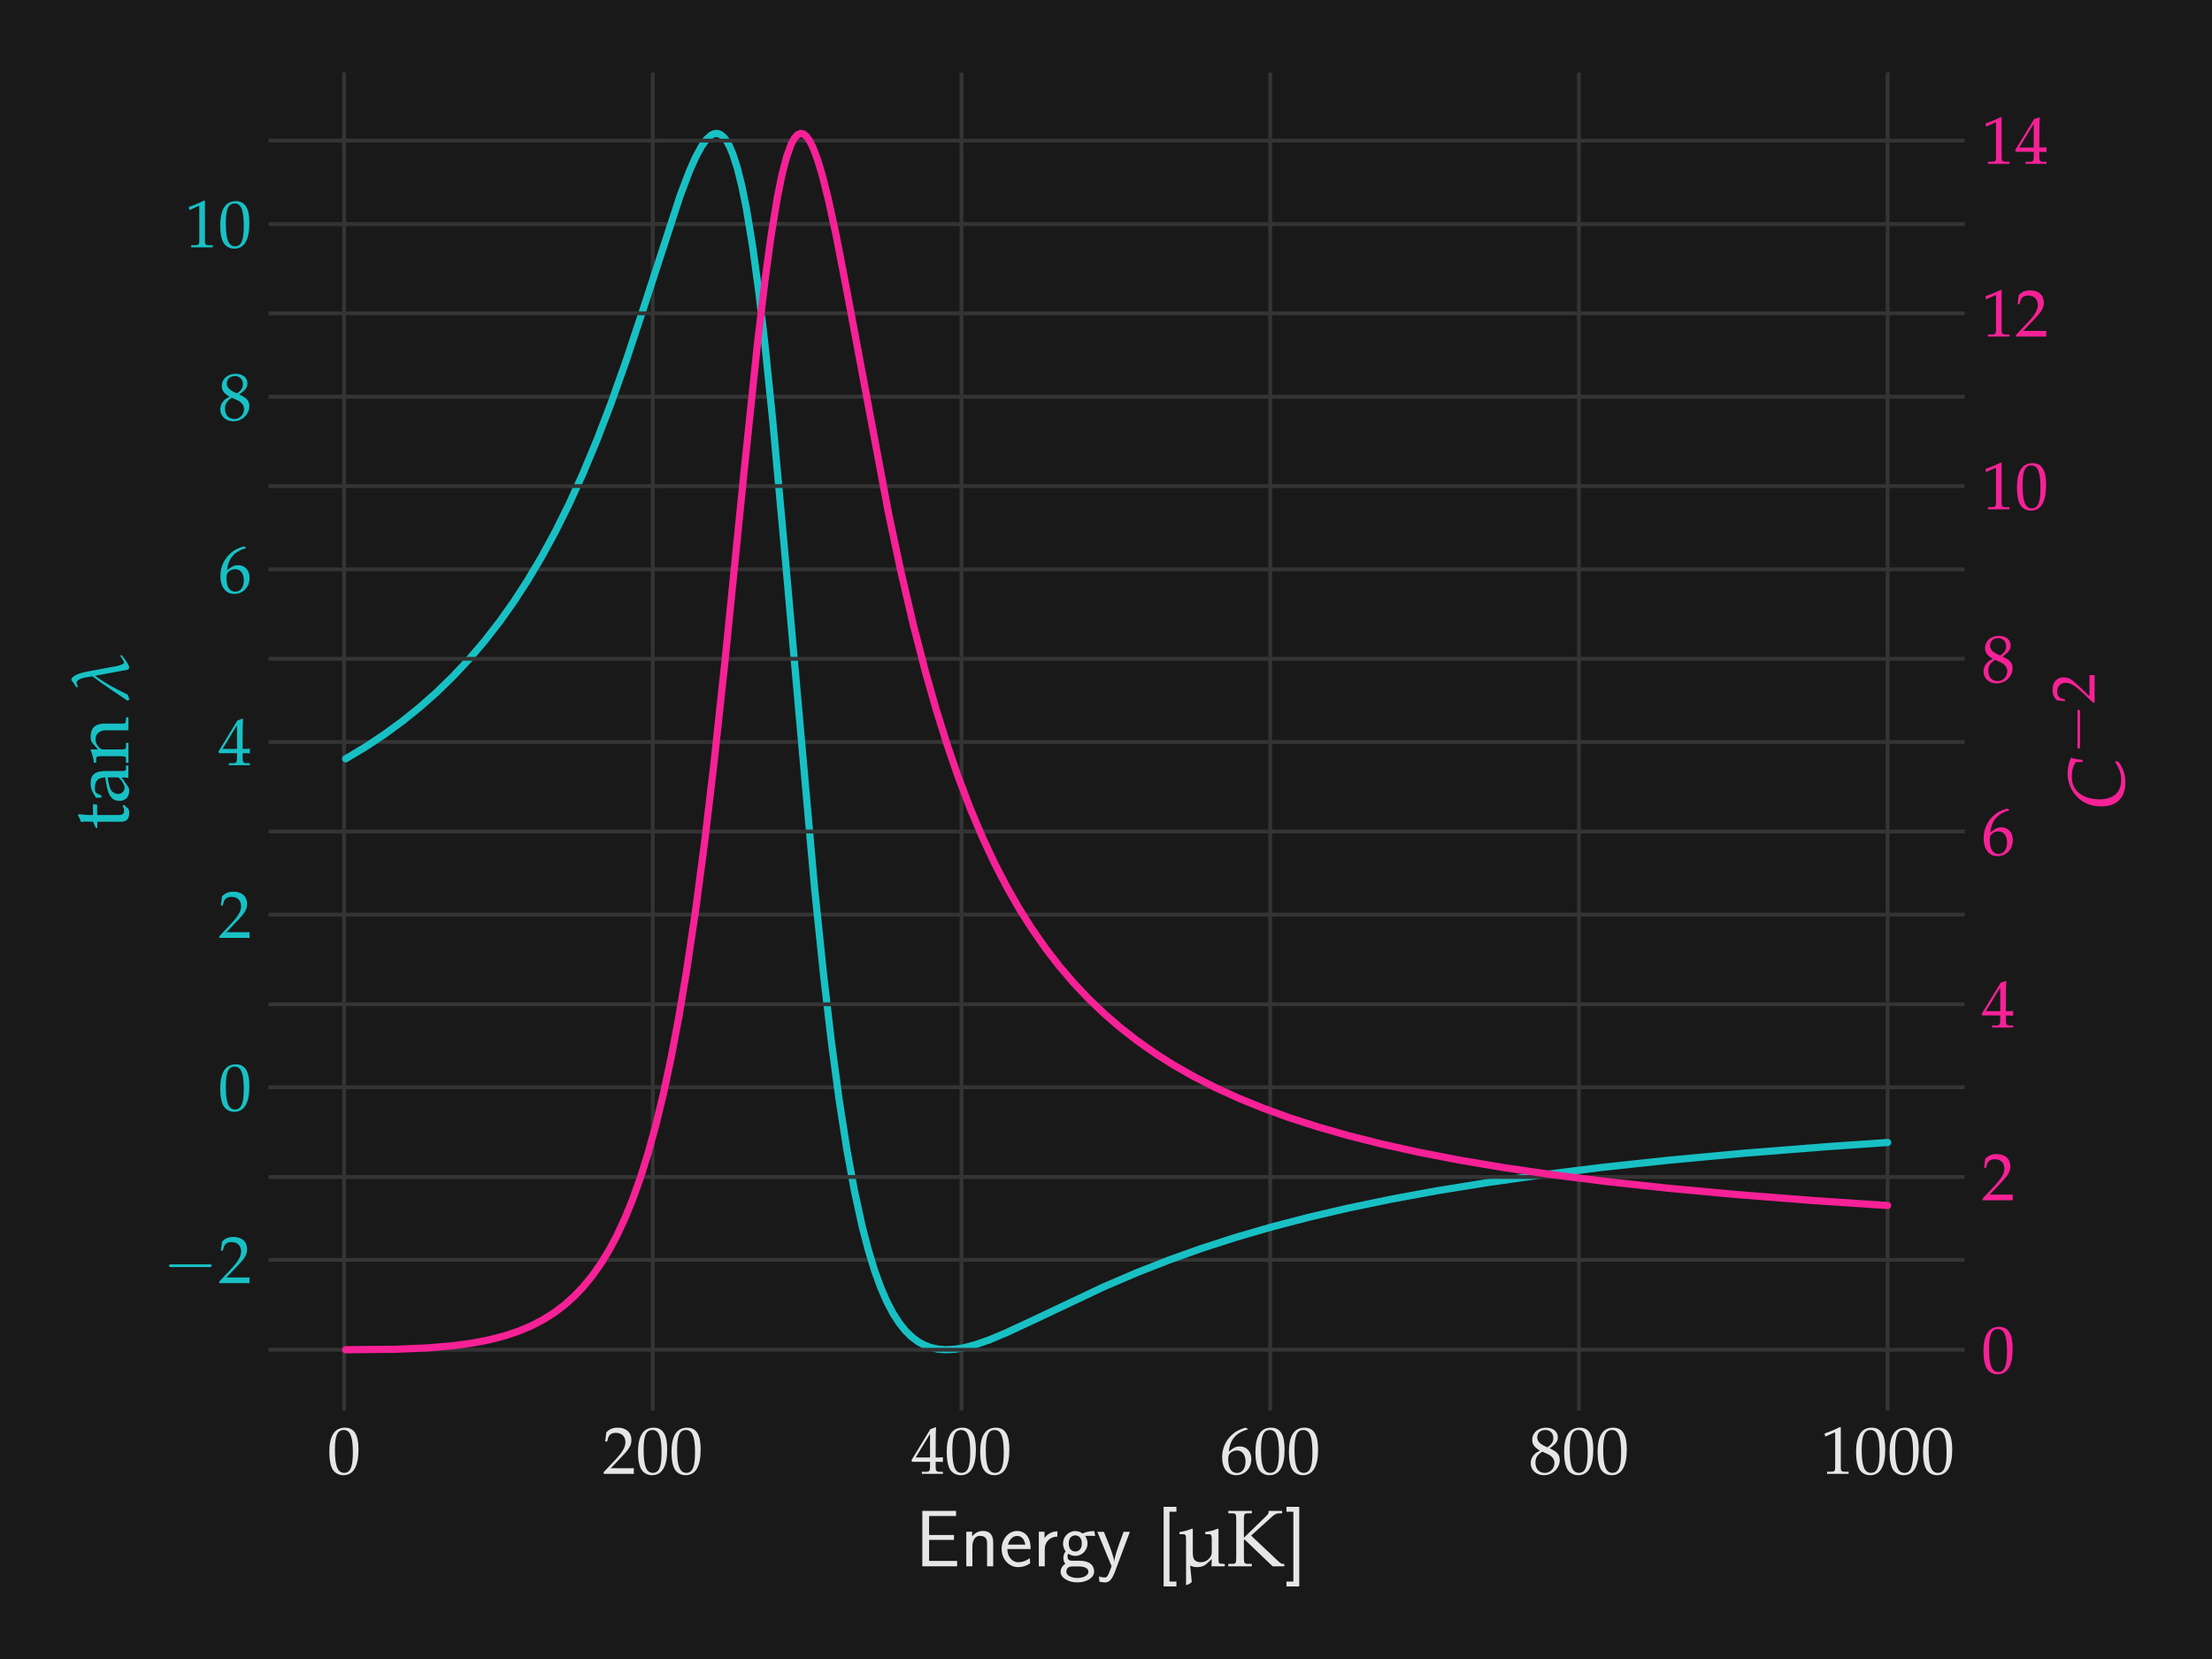 <?xml version="1.0" encoding="utf-8" standalone="no"?>
<!DOCTYPE svg PUBLIC "-//W3C//DTD SVG 1.1//EN"
  "http://www.w3.org/Graphics/SVG/1.1/DTD/svg11.dtd">
<!-- Created with matplotlib (https://matplotlib.org/) -->
<svg height="345.6pt" version="1.1" viewBox="0 0 460.8 345.6" width="460.8pt" xmlns="http://www.w3.org/2000/svg" xmlns:xlink="http://www.w3.org/1999/xlink">
 <defs>
  <style type="text/css">*{stroke-linecap:butt;stroke-linejoin:round;}</style>
 </defs>
 <g id="figure_1">
  <g id="patch_1">
   <path d="M 0 345.6 
L 460.8 345.6 
L 460.8 0 
L 0 0 
z
" style="fill:#191919;"/>
  </g>
  <g id="axes_1">
   <g id="patch_2">
    <path d="M 55.943 293.845 
L 409.283 293.845 
L 409.283 15.12 
L 55.943 15.12 
z
" style="fill:#191919;"/>
   </g>
   <g id="matplotlib.axis_1">
    <g id="xtick_1">
     <g id="line2d_1">
      <path clip-path="url(#p8550400cd7)" d="M 71.683 293.845 
L 71.683 15.12 
" style="fill:none;stroke:#343434;stroke-linecap:round;stroke-width:0.8;"/>
     </g>
     <g id="line2d_2"/>
     <g id="text_1">
      <!-- $\mathdefault{0}$ -->
      <g style="fill:#e6e6e6;" transform="translate(68.196 307.031)scale(0.14 -0.14)">
       <defs>
        <path d="M 26.297 69 
C 10.797 69 2.906 56.688 2.906 32.453 
C 2.906 20.719 5 10.625 8.5 5.719 
C 12 0.797 17.594 -2 23.797 -2 
C 38.906 -2 46.5 11.016 46.5 36.656 
C 46.5 58.578 40 69 26.297 69 
z
M 24.5 65.5 
C 34.203 65.5 38.094 55.688 38.094 31.641 
C 38.094 10.328 34.297 1.5 25.094 1.5 
C 15.406 1.5 11.297 11.625 11.297 36.062 
C 11.297 57.188 15 65.5 24.5 65.5 
z
" id="URW_Palladio_L_Roman-48"/>
       </defs>
       <use transform="scale(0.996)" xlink:href="#URW_Palladio_L_Roman-48"/>
      </g>
     </g>
    </g>
    <g id="xtick_2">
     <g id="line2d_3">
      <path clip-path="url(#p8550400cd7)" d="M 135.991 293.845 
L 135.991 15.12 
" style="fill:none;stroke:#343434;stroke-linecap:round;stroke-width:0.8;"/>
     </g>
     <g id="line2d_4"/>
     <g id="text_2">
      <!-- $\mathdefault{200}$ -->
      <g style="fill:#e6e6e6;" transform="translate(125.53 307.031)scale(0.14 -0.14)">
       <defs>
        <path d="M 1.594 2.5 
L 1.594 0 
C 20.297 0 20.297 0 23.906 0 
C 27.5 0 27.5 0 46.797 0 
C 46.594 1.953 46.594 2.906 46.594 4.203 
C 46.594 5.438 46.594 6.359 46.797 8.422 
C 35.297 8.422 30.703 8.422 12.203 8.422 
L 30.406 27.516 
C 40.094 37.719 43.094 43.172 43.094 50.594 
C 43.094 61.969 35.297 69 22.594 69 
C 15.406 69 10.5 67 5.594 62.016 
L 3.906 48.422 
L 6.797 48.422 
L 8.094 53.016 
C 9.703 58.797 13.297 61.297 20 61.297 
C 28.594 61.297 34.094 55.891 34.094 47.422 
C 34.094 39.922 29.906 32.547 18.594 20.562 
z
" id="URW_Palladio_L_Roman-50"/>
       </defs>
       <use transform="scale(0.996)" xlink:href="#URW_Palladio_L_Roman-50"/>
       <use transform="translate(49.813 0)scale(0.996)" xlink:href="#URW_Palladio_L_Roman-48"/>
       <use transform="translate(99.626 0)scale(0.996)" xlink:href="#URW_Palladio_L_Roman-48"/>
      </g>
     </g>
    </g>
    <g id="xtick_3">
     <g id="line2d_5">
      <path clip-path="url(#p8550400cd7)" d="M 200.298 293.845 
L 200.298 15.12 
" style="fill:none;stroke:#343434;stroke-linecap:round;stroke-width:0.8;"/>
     </g>
     <g id="line2d_6"/>
     <g id="text_3">
      <!-- $\mathdefault{400}$ -->
      <g style="fill:#e6e6e6;" transform="translate(189.838 307.031)scale(0.14 -0.14)">
       <defs>
        <path d="M 28 18 
L 28 10.516 
C 28 4.516 26.906 3.109 22 3.109 
L 15.797 3.109 
L 15.797 0 
C 29.094 0 29.094 0 31.5 0 
C 33.906 0 33.906 0 47.203 0 
L 47.203 3.109 
L 42.406 3.109 
C 37.5 3.109 36.406 4.406 36.406 10.453 
L 36.406 18 
C 42.297 18 44.406 18 47.203 17.703 
L 47.203 24.812 
C 42.5 24.422 40.594 24.422 39.094 24.422 
L 38.797 24.422 
L 36.406 24.422 
L 36.406 38.391 
C 36.406 56.25 36.594 64.875 37.094 69 
L 35.906 69.5 
L 28.5 66.797 
L 0.203 20.297 
L 1.297 18 
z
M 28 24.422 
L 6.5 24.422 
L 28 59.781 
z
" id="URW_Palladio_L_Roman-52"/>
       </defs>
       <use transform="scale(0.996)" xlink:href="#URW_Palladio_L_Roman-52"/>
       <use transform="translate(49.813 0)scale(0.996)" xlink:href="#URW_Palladio_L_Roman-48"/>
       <use transform="translate(99.626 0)scale(0.996)" xlink:href="#URW_Palladio_L_Roman-48"/>
      </g>
     </g>
    </g>
    <g id="xtick_4">
     <g id="line2d_7">
      <path clip-path="url(#p8550400cd7)" d="M 264.606 293.845 
L 264.606 15.12 
" style="fill:none;stroke:#343434;stroke-linecap:round;stroke-width:0.8;"/>
     </g>
     <g id="line2d_8"/>
     <g id="text_4">
      <!-- $\mathdefault{600}$ -->
      <g style="fill:#e6e6e6;" transform="translate(254.146 307.031)scale(0.14 -0.14)">
       <defs>
        <path d="M 41.594 67.344 
L 37.906 69.047 
C 28.297 65.844 24.203 63.844 19.094 59.438 
C 8.797 50.719 3.203 38.5 3.203 24.766 
C 3.203 8.219 11.203 -2 24.094 -2 
C 37.094 -2 46.797 8.312 46.797 21.953 
C 46.797 33.484 39.906 41 29.297 41 
C 24.297 41 21.297 39.688 15.406 34.984 
C 14.297 34.078 14.203 33.984 13.094 33.188 
C 15.203 51.312 23.594 61.141 41.594 66.547 
z
M 25.5 34.984 
C 33.094 34.984 38.203 28.375 38.203 18.453 
C 38.203 8.016 33.094 1.297 25.406 1.297 
C 16.906 1.297 12.297 8.609 12.297 22.062 
C 12.297 25.562 12.703 27.469 13.797 29.172 
C 16 32.578 20.703 34.984 25.5 34.984 
z
" id="URW_Palladio_L_Roman-54"/>
       </defs>
       <use transform="scale(0.996)" xlink:href="#URW_Palladio_L_Roman-54"/>
       <use transform="translate(49.813 0)scale(0.996)" xlink:href="#URW_Palladio_L_Roman-48"/>
       <use transform="translate(99.626 0)scale(0.996)" xlink:href="#URW_Palladio_L_Roman-48"/>
      </g>
     </g>
    </g>
    <g id="xtick_5">
     <g id="line2d_9">
      <path clip-path="url(#p8550400cd7)" d="M 328.914 293.845 
L 328.914 15.12 
" style="fill:none;stroke:#343434;stroke-linecap:round;stroke-width:0.8;"/>
     </g>
     <g id="line2d_10"/>
     <g id="text_5">
      <!-- $\mathdefault{800}$ -->
      <g style="fill:#e6e6e6;" transform="translate(318.454 307.031)scale(0.14 -0.14)">
       <defs>
        <path d="M 16.797 34.547 
C 12.703 32.656 11 31.547 8.797 29.438 
C 5 25.641 3 21.125 3 15.922 
C 3 5.609 11.297 -2 22.594 -2 
C 35.594 -2 46.406 8.219 46.406 20.625 
C 46.406 28.641 42.703 32.953 31.297 38.156 
C 40.406 44.375 43.594 48.578 43.594 54.578 
C 43.594 63.188 36.5 69 25.906 69 
C 14 69 5.297 61.391 5.297 50.891 
C 5.297 44.078 8 40.266 16.797 34.547 
z
M 28.406 29.547 
C 34.703 26.734 38.5 21.828 38.5 16.438 
C 38.5 8.016 32.203 1.406 24.094 1.406 
C 15.594 1.406 10.094 7.422 10.094 16.734 
C 10.094 24.031 13 28.641 20.406 33.156 
z
M 22.297 42.375 
C 16 45.469 12.797 49.484 12.797 54.484 
C 12.797 61.094 17.594 65.594 24.703 65.594 
C 32 65.594 36.797 60.797 36.797 53.469 
C 36.797 47.781 34.297 43.875 27.797 39.656 
z
" id="URW_Palladio_L_Roman-56"/>
       </defs>
       <use transform="scale(0.996)" xlink:href="#URW_Palladio_L_Roman-56"/>
       <use transform="translate(49.813 0)scale(0.996)" xlink:href="#URW_Palladio_L_Roman-48"/>
       <use transform="translate(99.626 0)scale(0.996)" xlink:href="#URW_Palladio_L_Roman-48"/>
      </g>
     </g>
    </g>
    <g id="xtick_6">
     <g id="line2d_11">
      <path clip-path="url(#p8550400cd7)" d="M 393.222 293.845 
L 393.222 15.12 
" style="fill:none;stroke:#343434;stroke-linecap:round;stroke-width:0.8;"/>
     </g>
     <g id="line2d_12"/>
     <g id="text_6">
      <!-- $\mathdefault{1000}$ -->
      <g style="fill:#e6e6e6;" transform="translate(379.275 307.031)scale(0.14 -0.14)">
       <defs>
        <path d="M 6.703 56 
L 7.703 56 
L 20.594 61.812 
C 20.703 61.906 20.797 61.906 20.906 61.906 
C 21.5 61.906 21.703 61.016 21.703 58.609 
L 21.703 9.578 
C 21.703 4.312 20.594 3.203 15.203 3.203 
L 9.594 3.203 
L 9.594 0 
C 25 0 25 0 26.094 0 
C 27.406 0 29.594 0 33 0 
C 34.203 0 37.703 0 41.797 0 
L 41.797 3.203 
L 36.594 3.203 
C 31.094 3.203 30.094 4.312 30.094 9.562 
L 30.094 69.422 
L 28.703 69.922 
C 22.203 66.516 15.094 63.516 6 60.312 
z
" id="URW_Palladio_L_Roman-49"/>
       </defs>
       <use transform="scale(0.996)" xlink:href="#URW_Palladio_L_Roman-49"/>
       <use transform="translate(49.813 0)scale(0.996)" xlink:href="#URW_Palladio_L_Roman-48"/>
       <use transform="translate(99.626 0)scale(0.996)" xlink:href="#URW_Palladio_L_Roman-48"/>
       <use transform="translate(149.44 0)scale(0.996)" xlink:href="#URW_Palladio_L_Roman-48"/>
      </g>
     </g>
    </g>
    <g id="text_7">
     <!-- Energy [\si{\micro\kelvin}] -->
     <g style="fill:#e6e6e6;" transform="translate(190.666 326.296)scale(0.168 -0.168)">
      <defs>
       <path d="M 30.594 6.766 
C 22.594 6.766 19 6.766 17.203 6.766 
L 17.203 32.922 
L 48.203 32.922 
L 48.203 39 
L 17.203 39 
L 17.203 62.641 
L 30.094 62.641 
C 31.297 62.641 32.5 62.641 33.703 62.641 
L 50.797 62.641 
L 50.797 69 
L 8.797 69 
L 8.797 0 
L 52.094 0 
L 52.094 6.766 
z
" id="CMSS17-69"/>
       <path d="M 40.906 29.328 
C 40.906 35.672 39.406 44 28.094 44 
C 21.703 44 17.5 40.719 14.703 37.328 
L 14.703 43.094 
L 7.406 43.094 
L 7.406 0 
L 15 0 
L 15 24.359 
C 15 30.688 17.406 37.938 24.203 37.938 
C 33 37.938 33.297 32 33.297 28.578 
L 33.297 0 
L 40.906 0 
z
" id="CMSS17-110"/>
       <path d="M 39.094 21.516 
C 39.094 24.844 38.906 31.297 35.703 36.641 
C 32.203 42.391 26.5 44 22.203 44 
C 11.797 44 3 34.188 3 21.484 
C 3 9.094 12.094 -1 23.594 -1 
C 28.094 -1 33.594 0.297 38.594 3.875 
C 38.594 4.281 38.406 6.469 38.297 6.562 
C 38.297 6.766 38 9.844 38 10.25 
C 33.203 6.359 27.703 5.078 23.703 5.078 
C 17.297 5.078 10.406 10.422 10.094 21.516 
z
M 10.906 27 
C 12.203 32.562 16.594 37.828 22.203 37.828 
C 23.703 37.828 30.703 37.828 32.5 27 
z
" id="CMSS17-101"/>
       <path d="M 14.906 21.297 
C 14.906 30.703 21.797 37 30.594 37 
L 30.594 43.578 
C 24.203 43.578 18.203 40.391 14.594 35.203 
L 14.594 43.094 
L 7.5 43.094 
L 7.5 0 
L 14.906 0 
z
" id="CMSS17-114"/>
       <path d="M 44.5 43.875 
C 38.797 43.875 33.906 42.781 29.906 40.891 
C 26.594 43.391 23.203 43.875 20.906 43.875 
C 12.203 43.875 5.594 36.703 5.594 28.344 
C 5.594 22.938 8.594 18.859 8.797 18.672 
C 7 16.172 6 13.484 6 10.5 
C 6 7 7.406 4.516 8.5 3.125 
C 3.297 -0.047 2.594 -4.906 2.594 -6.797 
C 2.594 -14.031 11.703 -20 23.406 -20 
C 35.203 -20 44.297 -14.031 44.297 -6.688 
C 44.297 7 29 7 24.797 7 
L 16.703 7 
C 15.203 7 11.203 7 11.203 12.359 
C 11.203 14.391 12.094 15.688 12.203 15.781 
C 13.703 14.688 16.797 13 20.906 13 
C 29.203 13 36.094 19.969 36.094 28.547 
C 36.094 33.312 33.906 36.797 33 38 
L 33.297 38 
C 33.594 38 37.797 38 39.297 38 
C 42.5 38 42.797 37.953 45.594 37.797 
z
M 20.906 18.469 
C 17.5 18.469 12.703 20.547 12.703 28.484 
C 12.703 37.109 18.203 38.5 20.797 38.5 
C 24.203 38.5 29 36.422 29 28.484 
C 29 19.859 23.5 18.469 20.906 18.469 
z
M 24.703 -0.156 
C 27.094 -0.156 37.203 -0.156 37.203 -6.906 
C 37.203 -11.156 31 -14.516 23.5 -14.516 
C 15.906 -14.516 9.703 -11.25 9.703 -6.797 
C 9.703 -6.297 9.703 -0.156 16.594 -0.156 
z
" id="CMSS17-103"/>
       <path d="M 41.797 43 
L 34 43 
C 25.5 20.219 22.594 10.969 22.406 5.984 
L 22.297 5.984 
C 22 10.875 17.594 22.812 14.094 31.359 
L 9.406 43 
L 1.297 43 
L 19 0.203 
C 17.906 -2.781 16.297 -7.266 15.797 -8.266 
C 13.594 -13.828 12.094 -13.828 10.5 -13.828 
C 10.094 -13.828 6.906 -13.828 3.297 -12.641 
L 3.906 -19.203 
C 6.406 -19.703 8.906 -20 10.703 -20 
C 13.203 -20 18.203 -20 22.797 -7.766 
z
" id="CMSS17-121"/>
       <path d="M 25.203 -25 
L 25.203 -18.938 
L 16.594 -18.938 
L 16.594 68 
L 25.203 68 
L 25.203 74.078 
L 9.297 74.078 
L 9.297 -25 
z
" id="CMSS17-91"/>
       <path d="M 9.906 -23.391 
C 12.703 -23 17 -20.391 17 -19 
L 17 -18.703 
L 15 1 
C 18.203 -0.5 20.5 -1 23.906 -1 
C 28.5 -1 32.406 0.406 35.203 2.891 
L 41.906 9.078 
C 41.906 6.219 41.797 4.641 41.5 0 
C 48.203 0 48.203 0 49.703 0 
C 51.203 0 51.203 0 58.094 0 
L 58.094 2.891 
L 54 3.297 
C 50.594 3.297 50.297 3.891 50.297 10.281 
L 50.297 46.5 
L 49.406 46.906 
C 44.297 44.797 39.094 43.406 33.797 42.797 
L 33.797 40 
L 37.5 40 
C 41.5 40 41.906 39.297 41.906 32.75 
L 41.906 16.547 
C 41.906 14.359 40.5 11.578 38.203 9.266 
C 35.406 6.484 32.203 5.109 28.297 5.109 
C 24.797 5.109 22 6.203 20.406 8.094 
C 19 9.688 18.297 12.766 18.297 17.141 
L 18.297 46.5 
L 17.406 46.906 
C 12.297 44.797 7.094 43.406 1.797 42.797 
L 1.797 40 
L 5.5 40 
C 9.5 40 9.906 39.297 9.906 32.734 
z
" id="URW_Palladio_L_Roman-181"/>
       <path d="M 21.594 32.609 
L 22.594 33.312 
L 57.406 0 
C 64.406 0 64.406 0 65.406 0 
C 66.703 0 66.906 0 71.906 0 
L 71.906 2.906 
L 69.797 3.109 
C 68.297 3.109 66.703 4.219 63.594 7.109 
L 30.594 38.297 
L 57.203 62.297 
C 59.906 64.703 62.406 66 65 66 
L 69.203 66 
L 69.203 69.016 
C 62.906 69.016 62.906 69.016 61.203 69.016 
C 59.797 69.016 58.094 69.016 52.297 69.016 
L 52.297 66.5 
C 52.297 65.906 51 64.219 49.406 62.609 
L 21.594 35.594 
L 21.594 57.203 
C 21.594 65.188 22.094 66 26.703 66 
L 31.5 66 
L 31.5 69.016 
C 24.203 69.016 22 69.016 16.797 69.016 
C 11.797 69.016 9.406 69.016 2.203 69.016 
L 2.203 66 
L 7 66 
C 11.594 66 12.094 65.188 12.094 57.219 
L 12.094 11.891 
C 12.094 3.906 11.594 3.109 7 3.109 
L 2.203 3.109 
L 2.203 0 
C 8.094 0 11.594 0 16.797 0 
C 22 0 25.594 0 31.5 0 
L 31.5 3.109 
L 26.703 3.109 
C 22.094 3.109 21.594 3.906 21.594 11.906 
z
" id="URW_Palladio_L_Roman-75"/>
       <path d="M 17.906 74.078 
L 2 74.078 
L 2 68 
L 10.594 68 
L 10.594 -18.938 
L 2 -18.938 
L 2 -25 
L 17.906 -25 
z
" id="CMSS17-93"/>
      </defs>
      <use transform="scale(0.996)" xlink:href="#CMSS17-69"/>
      <use transform="translate(55.892 0)scale(0.996)" xlink:href="#CMSS17-110"/>
      <use transform="translate(104.097 0)scale(0.996)" xlink:href="#CMSS17-101"/>
      <use transform="translate(145.736 0)scale(0.996)" xlink:href="#CMSS17-114"/>
      <use transform="translate(177.646 0)scale(0.996)" xlink:href="#CMSS17-103"/>
      <use transform="translate(224.489 0)scale(0.996)" xlink:href="#CMSS17-121"/>
      <use transform="translate(298.718 0)scale(0.996)" xlink:href="#CMSS17-91"/>
      <use transform="translate(325.904 0)scale(0.996)" xlink:href="#URW_Palladio_L_Roman-181"/>
      <use transform="translate(385.978 0)scale(0.996)" xlink:href="#URW_Palladio_L_Roman-75"/>
      <use transform="translate(458.305 0)scale(0.996)" xlink:href="#CMSS17-93"/>
     </g>
    </g>
   </g>
   <g id="matplotlib.axis_2">
    <g id="ytick_1">
     <g id="line2d_13">
      <path clip-path="url(#p8550400cd7)" d="M 55.943 262.456 
L 409.283 262.456 
" style="fill:none;stroke:#343434;stroke-linecap:round;stroke-width:0.8;"/>
     </g>
     <g id="line2d_14"/>
     <g id="text_8">
      <!-- $\mathdefault{−2}$ -->
      <g style="fill:#18c0c4;" transform="translate(33.997 267.299)scale(0.14 -0.14)">
       <defs>
        <path d="M 65.906 23 
C 67.594 23 69.406 23 69.406 25 
C 69.406 27 67.594 27 65.906 27 
L 11.797 27 
C 10.094 27 8.297 27 8.297 25 
C 8.297 23 10.094 23 11.797 23 
z
" id="CMSY10-0"/>
       </defs>
       <use transform="scale(1.038)" xlink:href="#CMSY10-0"/>
       <use transform="translate(81.942 0)scale(0.996)" xlink:href="#URW_Palladio_L_Roman-50"/>
      </g>
     </g>
    </g>
    <g id="ytick_2">
     <g id="line2d_15">
      <path clip-path="url(#p8550400cd7)" d="M 55.943 226.493 
L 409.283 226.493 
" style="fill:none;stroke:#343434;stroke-linecap:round;stroke-width:0.8;"/>
     </g>
     <g id="line2d_16"/>
     <g id="text_9">
      <!-- $\mathdefault{0}$ -->
      <g style="fill:#18c0c4;" transform="translate(45.469 231.336)scale(0.14 -0.14)">
       <use transform="scale(0.996)" xlink:href="#URW_Palladio_L_Roman-48"/>
      </g>
     </g>
    </g>
    <g id="ytick_3">
     <g id="line2d_17">
      <path clip-path="url(#p8550400cd7)" d="M 55.943 190.531 
L 409.283 190.531 
" style="fill:none;stroke:#343434;stroke-linecap:round;stroke-width:0.8;"/>
     </g>
     <g id="line2d_18"/>
     <g id="text_10">
      <!-- $\mathdefault{2}$ -->
      <g style="fill:#18c0c4;" transform="translate(45.469 195.374)scale(0.14 -0.14)">
       <use transform="scale(0.996)" xlink:href="#URW_Palladio_L_Roman-50"/>
      </g>
     </g>
    </g>
    <g id="ytick_4">
     <g id="line2d_19">
      <path clip-path="url(#p8550400cd7)" d="M 55.943 154.568 
L 409.283 154.568 
" style="fill:none;stroke:#343434;stroke-linecap:round;stroke-width:0.8;"/>
     </g>
     <g id="line2d_20"/>
     <g id="text_11">
      <!-- $\mathdefault{4}$ -->
      <g style="fill:#18c0c4;" transform="translate(45.469 159.411)scale(0.14 -0.14)">
       <use transform="scale(0.996)" xlink:href="#URW_Palladio_L_Roman-52"/>
      </g>
     </g>
    </g>
    <g id="ytick_5">
     <g id="line2d_21">
      <path clip-path="url(#p8550400cd7)" d="M 55.943 118.606 
L 409.283 118.606 
" style="fill:none;stroke:#343434;stroke-linecap:round;stroke-width:0.8;"/>
     </g>
     <g id="line2d_22"/>
     <g id="text_12">
      <!-- $\mathdefault{6}$ -->
      <g style="fill:#18c0c4;" transform="translate(45.469 123.449)scale(0.14 -0.14)">
       <use transform="scale(0.996)" xlink:href="#URW_Palladio_L_Roman-54"/>
      </g>
     </g>
    </g>
    <g id="ytick_6">
     <g id="line2d_23">
      <path clip-path="url(#p8550400cd7)" d="M 55.943 82.643 
L 409.283 82.643 
" style="fill:none;stroke:#343434;stroke-linecap:round;stroke-width:0.8;"/>
     </g>
     <g id="line2d_24"/>
     <g id="text_13">
      <!-- $\mathdefault{8}$ -->
      <g style="fill:#18c0c4;" transform="translate(45.469 87.486)scale(0.14 -0.14)">
       <use transform="scale(0.996)" xlink:href="#URW_Palladio_L_Roman-56"/>
      </g>
     </g>
    </g>
    <g id="ytick_7">
     <g id="line2d_25">
      <path clip-path="url(#p8550400cd7)" d="M 55.943 46.681 
L 409.283 46.681 
" style="fill:none;stroke:#343434;stroke-linecap:round;stroke-width:0.8;"/>
     </g>
     <g id="line2d_26"/>
     <g id="text_14">
      <!-- $\mathdefault{10}$ -->
      <g style="fill:#18c0c4;" transform="translate(38.495 51.524)scale(0.14 -0.14)">
       <use transform="scale(0.996)" xlink:href="#URW_Palladio_L_Roman-49"/>
       <use transform="translate(49.813 0)scale(0.996)" xlink:href="#URW_Palladio_L_Roman-48"/>
      </g>
     </g>
    </g>
    <g id="text_15">
     <!-- $\tan\lambda$ -->
     <g style="fill:#18c0c4;" transform="translate(26.743 172.828)rotate(-90)scale(0.168 -0.168)">
      <defs>
       <path d="M 9.797 38.688 
L 9.797 9.672 
C 9.797 2.219 13.094 -1 20.797 -1 
C 23.094 -1 25.5 -0.5 26.094 0.203 
L 30.906 5.516 
L 29.594 7.234 
C 27.094 5.812 25.594 5.312 23.703 5.312 
C 19.797 5.312 18.203 7.344 18.203 12.312 
L 18.203 38.891 
L 31 38.891 
L 31.906 44 
L 18.203 44 
L 18.203 47.75 
C 18.203 51.891 18.5 55.422 19.297 61.734 
L 18.094 62.828 
C 15.703 61.328 12.703 60.031 9.594 59.031 
C 9.906 56.016 10 54.109 10 51.109 
L 10 44.094 
L 2.203 40.594 
L 2.203 38.688 
z
" id="URW_Palladio_L_Roman-116"/>
       <path d="M 32.406 8.406 
L 31.906 -0.016 
C 38.406 -0.016 38.406 -0.016 39.703 -0.016 
C 40.203 -0.016 42.703 -0.016 47.094 -0.016 
L 47.094 3 
L 43.203 3 
C 40.797 3 40.406 3.812 40.406 8.719 
L 40.406 27.047 
C 40.406 41.688 36.203 47 24.594 47 
C 20.297 47 16.297 45.891 12.5 43.609 
L 7.203 40.391 
L 7.203 33.922 
L 9.797 33.219 
L 11.094 36.297 
C 13.203 40.984 14.203 41.688 18.797 41.688 
C 28.203 41.688 32.094 37.984 32.406 28.938 
L 22.5 27.125 
C 8.906 24.641 3.203 19.953 3.203 11.281 
C 3.203 3.5 7.906 -1 15.797 -1 
C 17.594 -1 19.297 -0.703 20 -0.203 
z
M 32.406 12.594 
C 29.5 8.5 23.203 4.719 19.297 4.719 
C 15.297 4.719 11.797 8.406 11.797 12.688 
C 11.797 16.375 13.797 19.859 16.797 21.75 
C 19.297 23.25 24.797 24.641 32.406 25.75 
z
" id="URW_Palladio_L_Roman-97"/>
       <path d="M 41 -0.109 
C 47.094 -0.109 47.203 -0.109 48.906 -0.109 
C 50.297 -0.109 50.297 -0.109 57.203 -0.109 
L 57.203 2.797 
L 53.094 3.203 
C 49.703 3.203 49.406 3.812 49.406 10.219 
L 49.406 29.562 
C 49.406 41.281 43.906 47 32.703 47 
C 29 47 26.906 46.297 24.797 44.484 
L 17.203 37.875 
L 17.203 46.594 
L 16.297 47 
C 11.203 44.891 6 43.484 0.703 42.891 
L 0.703 40.078 
L 4.406 40.078 
C 8.406 40.078 8.797 39.375 8.797 32.719 
L 8.797 10.047 
C 8.797 3.703 8.5 3 5.094 3 
L 0.594 3 
L 0.594 -0.109 
C 7.406 -0.109 10.094 -0.109 13 -0.109 
C 15.906 -0.109 18.594 -0.109 25.406 -0.109 
L 25.406 3 
L 20.906 3 
C 17.5 3 17.203 3.703 17.203 10.047 
L 17.203 31.422 
C 17.203 35.938 23.797 40.875 29.906 40.875 
C 36.594 40.875 41 35.891 41 28.219 
z
" id="URW_Palladio_L_Roman-110"/>
       <path d="M 3.594 -1.406 
C 5.406 -0.5 6.797 0 9.297 0.797 
C 16.797 15.969 21.297 25.203 32.797 41.562 
L 40.094 1.812 
C 40.406 0.109 41.5 -1 43.094 -1 
C 45.594 -1 49.203 1.219 58.703 8.406 
L 57.797 10.203 
L 55.203 8.5 
C 52.297 6.5 49.906 5.5 49.094 5.5 
C 48.703 5.5 48.297 5.5 47.203 7.406 
C 46.406 8.609 45.906 11 44.906 14.422 
L 38.406 49.391 
C 35.797 63.406 32.297 70.531 27.594 71.125 
C 24.906 68.922 21 66.406 18.797 65 
L 18.5 62.594 
C 20.406 63.297 23.406 64.5 24.297 64.5 
C 26.906 64.5 29.5 60 30.5 54.188 
L 32.203 44.875 
C 23.703 34.031 6.797 8.828 1.594 0.797 
z
" id="Pazo_Math_Italic-108"/>
      </defs>
      <use transform="scale(0.996)" xlink:href="#URW_Palladio_L_Roman-116"/>
      <use transform="translate(32.477 0)scale(0.996)" xlink:href="#URW_Palladio_L_Roman-97"/>
      <use transform="translate(82.29 0)scale(0.996)" xlink:href="#URW_Palladio_L_Roman-110"/>
      <use transform="translate(158.122 0)scale(0.996)" xlink:href="#Pazo_Math_Italic-108"/>
     </g>
    </g>
   </g>
   <g id="line2d_27">
    <path clip-path="url(#p8550400cd7)" d="M 72.004 158.077 
L 76.18 155.569 
L 80.035 153.012 
L 83.889 150.191 
L 87.423 147.346 
L 90.956 144.221 
L 94.489 140.781 
L 97.702 137.345 
L 100.914 133.58 
L 104.126 129.445 
L 107.017 125.37 
L 109.908 120.922 
L 112.799 116.062 
L 115.69 110.746 
L 118.581 104.931 
L 121.472 98.574 
L 124.363 91.642 
L 127.254 84.113 
L 130.466 75.062 
L 133.999 64.391 
L 141.708 40.698 
L 143.636 35.626 
L 144.921 32.734 
L 146.206 30.376 
L 147.169 29.044 
L 148.133 28.159 
L 148.775 27.851 
L 149.418 27.793 
L 150.06 28.008 
L 150.703 28.517 
L 151.345 29.341 
L 151.987 30.5 
L 152.63 32.014 
L 153.594 34.989 
L 154.557 38.851 
L 155.521 43.635 
L 156.806 51.476 
L 158.091 60.963 
L 159.375 71.998 
L 160.982 87.69 
L 163.23 112.27 
L 169.654 184.638 
L 171.582 203.257 
L 173.188 216.985 
L 174.794 229.011 
L 176.4 239.367 
L 178.006 248.149 
L 179.612 255.493 
L 180.897 260.437 
L 182.182 264.642 
L 183.467 268.187 
L 184.752 271.148 
L 186.037 273.596 
L 187.321 275.595 
L 188.606 277.202 
L 189.891 278.47 
L 191.176 279.445 
L 192.461 280.167 
L 193.746 280.671 
L 195.352 281.043 
L 196.958 281.174 
L 198.885 281.076 
L 200.813 280.756 
L 203.061 280.169 
L 205.952 279.169 
L 209.485 277.7 
L 214.946 275.159 
L 230.043 268.023 
L 236.789 265.131 
L 243.535 262.483 
L 250.28 260.075 
L 257.347 257.792 
L 264.735 255.643 
L 272.444 253.63 
L 280.796 251.681 
L 289.79 249.815 
L 299.427 248.045 
L 310.027 246.329 
L 321.591 244.69 
L 334.118 243.142 
L 347.931 241.66 
L 363.349 240.235 
L 380.374 238.889 
L 393.222 238.003 
L 393.222 238.003 
" style="fill:none;stroke:#18c0c4;stroke-linecap:round;stroke-width:1.5;"/>
   </g>
   <g id="patch_3">
    <path d="M 55.943 293.845 
L 55.943 15.12 
" style="fill:none;"/>
   </g>
   <g id="patch_4">
    <path d="M 409.283 293.845 
L 409.283 15.12 
" style="fill:none;"/>
   </g>
   <g id="patch_5">
    <path d="M 55.943 293.845 
L 409.283 293.845 
" style="fill:none;"/>
   </g>
   <g id="patch_6">
    <path d="M 55.943 15.12 
L 409.283 15.12 
" style="fill:none;"/>
   </g>
  </g>
  <g id="axes_2">
   <g id="matplotlib.axis_3">
    <g id="ytick_8">
     <g id="line2d_28">
      <path clip-path="url(#p8550400cd7)" d="M 55.943 281.176 
L 409.283 281.176 
" style="fill:none;stroke:#343434;stroke-linecap:round;stroke-width:0.8;"/>
     </g>
     <g id="line2d_29"/>
     <g id="text_16">
      <!-- $\mathdefault{0}$ -->
      <g style="fill:#f62196;" transform="translate(412.783 286.019)scale(0.14 -0.14)">
       <use transform="scale(0.996)" xlink:href="#URW_Palladio_L_Roman-48"/>
      </g>
     </g>
    </g>
    <g id="ytick_9">
     <g id="line2d_30">
      <path clip-path="url(#p8550400cd7)" d="M 55.943 245.192 
L 409.283 245.192 
" style="fill:none;stroke:#343434;stroke-linecap:round;stroke-width:0.8;"/>
     </g>
     <g id="line2d_31"/>
     <g id="text_17">
      <!-- $\mathdefault{2}$ -->
      <g style="fill:#f62196;" transform="translate(412.783 250.035)scale(0.14 -0.14)">
       <use transform="scale(0.996)" xlink:href="#URW_Palladio_L_Roman-50"/>
      </g>
     </g>
    </g>
    <g id="ytick_10">
     <g id="line2d_32">
      <path clip-path="url(#p8550400cd7)" d="M 55.943 209.208 
L 409.283 209.208 
" style="fill:none;stroke:#343434;stroke-linecap:round;stroke-width:0.8;"/>
     </g>
     <g id="line2d_33"/>
     <g id="text_18">
      <!-- $\mathdefault{4}$ -->
      <g style="fill:#f62196;" transform="translate(412.783 214.051)scale(0.14 -0.14)">
       <use transform="scale(0.996)" xlink:href="#URW_Palladio_L_Roman-52"/>
      </g>
     </g>
    </g>
    <g id="ytick_11">
     <g id="line2d_34">
      <path clip-path="url(#p8550400cd7)" d="M 55.943 173.224 
L 409.283 173.224 
" style="fill:none;stroke:#343434;stroke-linecap:round;stroke-width:0.8;"/>
     </g>
     <g id="line2d_35"/>
     <g id="text_19">
      <!-- $\mathdefault{6}$ -->
      <g style="fill:#f62196;" transform="translate(412.783 178.067)scale(0.14 -0.14)">
       <use transform="scale(0.996)" xlink:href="#URW_Palladio_L_Roman-54"/>
      </g>
     </g>
    </g>
    <g id="ytick_12">
     <g id="line2d_36">
      <path clip-path="url(#p8550400cd7)" d="M 55.943 137.241 
L 409.283 137.241 
" style="fill:none;stroke:#343434;stroke-linecap:round;stroke-width:0.8;"/>
     </g>
     <g id="line2d_37"/>
     <g id="text_20">
      <!-- $\mathdefault{8}$ -->
      <g style="fill:#f62196;" transform="translate(412.783 142.084)scale(0.14 -0.14)">
       <use transform="scale(0.996)" xlink:href="#URW_Palladio_L_Roman-56"/>
      </g>
     </g>
    </g>
    <g id="ytick_13">
     <g id="line2d_38">
      <path clip-path="url(#p8550400cd7)" d="M 55.943 101.257 
L 409.283 101.257 
" style="fill:none;stroke:#343434;stroke-linecap:round;stroke-width:0.8;"/>
     </g>
     <g id="line2d_39"/>
     <g id="text_21">
      <!-- $\mathdefault{10}$ -->
      <g style="fill:#f62196;" transform="translate(412.783 106.1)scale(0.14 -0.14)">
       <use transform="scale(0.996)" xlink:href="#URW_Palladio_L_Roman-49"/>
       <use transform="translate(49.813 0)scale(0.996)" xlink:href="#URW_Palladio_L_Roman-48"/>
      </g>
     </g>
    </g>
    <g id="ytick_14">
     <g id="line2d_40">
      <path clip-path="url(#p8550400cd7)" d="M 55.943 65.273 
L 409.283 65.273 
" style="fill:none;stroke:#343434;stroke-linecap:round;stroke-width:0.8;"/>
     </g>
     <g id="line2d_41"/>
     <g id="text_22">
      <!-- $\mathdefault{12}$ -->
      <g style="fill:#f62196;" transform="translate(412.783 70.116)scale(0.14 -0.14)">
       <use transform="scale(0.996)" xlink:href="#URW_Palladio_L_Roman-49"/>
       <use transform="translate(49.813 0)scale(0.996)" xlink:href="#URW_Palladio_L_Roman-50"/>
      </g>
     </g>
    </g>
    <g id="ytick_15">
     <g id="line2d_42">
      <path clip-path="url(#p8550400cd7)" d="M 55.943 29.29 
L 409.283 29.29 
" style="fill:none;stroke:#343434;stroke-linecap:round;stroke-width:0.8;"/>
     </g>
     <g id="line2d_43"/>
     <g id="text_23">
      <!-- $\mathdefault{14}$ -->
      <g style="fill:#f62196;" transform="translate(412.783 34.133)scale(0.14 -0.14)">
       <use transform="scale(0.996)" xlink:href="#URW_Palladio_L_Roman-49"/>
       <use transform="translate(49.813 0)scale(0.996)" xlink:href="#URW_Palladio_L_Roman-52"/>
      </g>
     </g>
    </g>
    <g id="text_24">
     <!-- $C^{-2}$ -->
     <g style="fill:#f62196;" transform="translate(442.426 168.743)rotate(-90)scale(0.168 -0.168)">
      <defs>
       <path d="M 59.703 51.406 
L 62.406 51.406 
C 62.906 57.078 63.703 61.344 65.094 65.922 
C 57.5 68.812 51.797 70 45.594 70 
C 37.406 70 29.203 67.516 22.203 62.859 
C 10.5 54.984 4.5 43.25 4.5 28.047 
C 4.5 8.75 15.203 -2 34.297 -2 
C 43.906 -2 51 0.297 60 6.469 
L 61 10.047 
L 60 10.75 
C 50.594 5.078 45.406 3.281 37.594 3.281 
C 21.906 3.281 13.297 12.828 13.297 30.516 
C 13.297 41.562 16.703 51.406 22.797 57.578 
C 27.5 62.344 33.906 64.734 41.797 64.734 
C 48.906 64.734 54.094 63.328 59.703 59.766 
z
" id="URW_Palladio_L_Italic-67"/>
      </defs>
      <use transform="scale(0.996)" xlink:href="#URW_Palladio_L_Italic-67"/>
      <use transform="translate(69.639 36.164)scale(0.789)" xlink:href="#CMSY10-0"/>
      <use transform="translate(131.914 36.164)scale(0.757)" xlink:href="#URW_Palladio_L_Roman-50"/>
     </g>
    </g>
   </g>
   <g id="line2d_44">
    <path clip-path="url(#p8550400cd7)" d="M 72.004 281.176 
L 82.604 281.07 
L 89.029 280.795 
L 94.168 280.36 
L 98.344 279.798 
L 101.877 279.12 
L 105.09 278.292 
L 107.981 277.329 
L 110.55 276.255 
L 113.12 274.928 
L 115.369 273.517 
L 117.617 271.823 
L 119.544 270.104 
L 121.472 268.094 
L 123.399 265.744 
L 125.326 262.994 
L 126.932 260.347 
L 128.539 257.328 
L 130.145 253.886 
L 131.751 249.959 
L 133.357 245.481 
L 134.963 240.378 
L 136.569 234.567 
L 138.175 227.961 
L 139.781 220.469 
L 141.387 211.999 
L 142.993 202.466 
L 144.921 189.527 
L 146.848 174.894 
L 148.775 158.602 
L 151.024 137.757 
L 154.878 99.457 
L 157.769 71.818 
L 159.375 58.284 
L 160.66 48.905 
L 161.945 41.084 
L 162.909 36.354 
L 163.873 32.652 
L 164.836 29.999 
L 165.479 28.811 
L 166.121 28.079 
L 166.763 27.789 
L 167.406 27.926 
L 168.048 28.468 
L 168.691 29.393 
L 169.333 30.676 
L 170.297 33.211 
L 171.261 36.394 
L 172.545 41.48 
L 174.151 48.882 
L 176.4 60.501 
L 185.073 106.816 
L 187.643 118.919 
L 190.212 129.953 
L 192.782 139.931 
L 195.031 147.84 
L 197.279 155.041 
L 199.528 161.592 
L 202.097 168.363 
L 204.667 174.452 
L 207.237 179.938 
L 209.807 184.892 
L 212.376 189.376 
L 214.946 193.446 
L 217.837 197.589 
L 220.728 201.328 
L 223.619 204.714 
L 226.831 208.114 
L 230.043 211.181 
L 233.256 213.959 
L 236.789 216.723 
L 240.644 219.437 
L 244.498 221.878 
L 248.674 224.258 
L 253.171 226.557 
L 257.989 228.758 
L 263.129 230.853 
L 268.59 232.836 
L 274.372 234.703 
L 280.796 236.543 
L 287.863 238.327 
L 295.572 240.036 
L 303.924 241.655 
L 313.239 243.228 
L 323.518 244.731 
L 334.761 246.15 
L 347.609 247.541 
L 361.743 248.844 
L 377.804 250.099 
L 393.222 251.125 
L 393.222 251.125 
" style="fill:none;stroke:#f62196;stroke-linecap:round;stroke-width:1.5;"/>
   </g>
   <g id="patch_7">
    <path d="M 55.943 293.845 
L 55.943 15.12 
" style="fill:none;"/>
   </g>
   <g id="patch_8">
    <path d="M 409.283 293.845 
L 409.283 15.12 
" style="fill:none;"/>
   </g>
   <g id="patch_9">
    <path d="M 55.943 293.845 
L 409.283 293.845 
" style="fill:none;"/>
   </g>
   <g id="patch_10">
    <path d="M 55.943 15.12 
L 409.283 15.12 
" style="fill:none;"/>
   </g>
  </g>
 </g>
 <defs>
  <clipPath id="p8550400cd7">
   <rect height="278.725" width="353.34" x="55.943" y="15.12"/>
  </clipPath>
 </defs>
</svg>
